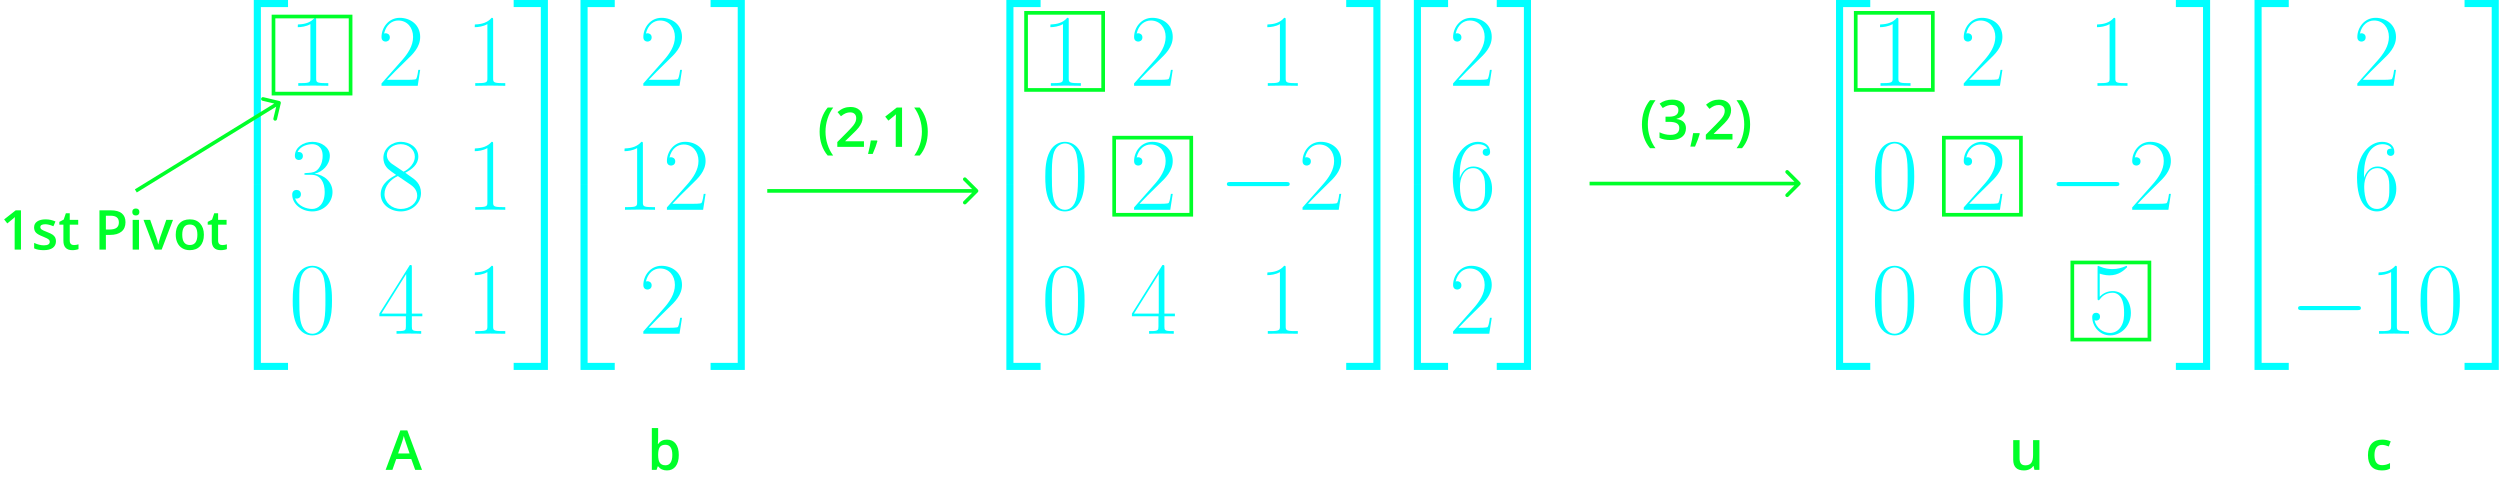 <svg width="681" height="132" viewBox="0 0 681 132" fill="none" xmlns="http://www.w3.org/2000/svg">
<g clip-path="url(#clip0)">
<path d="M614.131 50.389H616.064V1.933H623.458V0H614.131V50.389Z" fill="#00FFFF"/>
<path d="M614.131 100.778H623.458V98.846H616.064V50.389H614.131V100.778Z" fill="#00FFFF"/>
<path d="M652.668 19.029H652.164C651.884 21.018 651.66 21.354 651.548 21.522C651.408 21.746 649.391 21.746 648.999 21.746H643.621C644.63 20.654 646.59 18.665 648.971 16.368C650.68 14.744 652.668 12.839 652.668 10.066C652.668 6.761 650.035 4.856 647.094 4.856C644.013 4.856 642.137 7.573 642.137 10.094C642.137 11.187 642.949 11.327 643.285 11.327C643.565 11.327 644.405 11.159 644.405 10.178C644.405 9.31 643.677 9.058 643.285 9.058C643.117 9.058 642.949 9.086 642.837 9.142C643.369 6.761 644.994 5.585 646.702 5.585C649.139 5.585 650.736 7.517 650.736 10.066C650.736 12.503 649.307 14.604 647.711 16.424L642.137 22.726V23.371H651.996L652.668 19.029Z" fill="#00FFFF"/>
<path d="M643.957 47.481C643.957 40.786 647.094 39.274 648.915 39.274C649.503 39.274 650.932 39.386 651.492 40.478C651.044 40.478 650.203 40.478 650.203 41.459C650.203 42.215 650.82 42.467 651.212 42.467C651.464 42.467 652.22 42.355 652.22 41.403C652.22 39.638 650.82 38.63 648.887 38.63C645.554 38.63 642.053 42.103 642.053 48.293C642.053 55.911 645.218 57.592 647.459 57.592C650.175 57.592 652.752 55.155 652.752 51.402C652.752 47.901 650.484 45.352 647.627 45.352C645.918 45.352 644.658 46.472 643.957 48.433V47.481ZM647.459 56.92C644.013 56.92 644.013 51.766 644.013 50.73C644.013 48.713 644.966 45.8 647.571 45.8C648.047 45.8 649.419 45.8 650.344 47.733C650.848 48.825 650.848 49.974 650.848 51.374C650.848 52.886 650.848 54.007 650.259 55.127C649.643 56.276 648.747 56.92 647.459 56.92Z" fill="#00FFFF"/>
<path d="M642.131 84.475C642.607 84.475 643.111 84.475 643.111 83.915C643.111 83.355 642.607 83.355 642.131 83.355H626.978C626.502 83.355 625.998 83.355 625.998 83.915C625.998 84.475 626.502 84.475 626.978 84.475H642.131Z" fill="#00FFFF"/>
<path d="M652.908 73.019C652.908 72.431 652.88 72.403 652.488 72.403C651.396 73.719 649.743 74.14 648.175 74.196C648.091 74.196 647.951 74.196 647.923 74.252C647.895 74.308 647.895 74.364 647.895 74.952C648.763 74.952 650.219 74.784 651.34 74.112V88.873C651.34 89.853 651.284 90.189 648.875 90.189H648.035V90.917C649.379 90.889 650.779 90.861 652.124 90.861C653.468 90.861 654.869 90.889 656.213 90.917V90.189H655.373C652.964 90.189 652.908 89.881 652.908 88.873V73.019Z" fill="#00FFFF"/>
<path d="M670.067 81.926C670.067 80.218 670.039 77.305 668.863 75.064C667.827 73.103 666.174 72.403 664.717 72.403C663.373 72.403 661.664 73.019 660.6 75.036C659.48 77.137 659.368 79.742 659.368 81.926C659.368 83.523 659.396 85.96 660.264 88.088C661.468 90.973 663.625 91.365 664.717 91.365C666.006 91.365 667.967 90.833 669.115 88.172C669.955 86.24 670.067 83.971 670.067 81.926ZM664.717 90.917C662.925 90.917 661.861 89.377 661.468 87.248C661.16 85.596 661.16 83.187 661.16 81.618C661.16 79.462 661.16 77.669 661.524 75.96C662.057 73.579 663.625 72.851 664.717 72.851C665.866 72.851 667.35 73.608 667.883 75.904C668.247 77.501 668.275 79.377 668.275 81.618C668.275 83.439 668.275 85.68 667.939 87.332C667.35 90.385 665.698 90.917 664.717 90.917Z" fill="#00FFFF"/>
<path d="M678.74 50.389H680.672V0H671.345V1.933H678.74V50.389Z" fill="#00FFFF"/>
<path d="M678.74 98.846H671.345V100.778H680.672V50.389H678.74V98.846Z" fill="#00FFFF"/>
</g>
<g clip-path="url(#clip1)">
<path d="M385.131 50.389H387.064V1.933H394.458V0H385.131V50.389Z" fill="#00FFFF"/>
<path d="M385.131 100.778H394.458V98.846H387.064V50.389H385.131V100.778Z" fill="#00FFFF"/>
<path d="M406.353 19.029H405.849C405.569 21.018 405.344 21.354 405.232 21.522C405.092 21.746 403.076 21.746 402.684 21.746H397.306C398.314 20.654 400.275 18.665 402.656 16.368C404.364 14.744 406.353 12.839 406.353 10.066C406.353 6.761 403.72 4.856 400.779 4.856C397.698 4.856 395.821 7.573 395.821 10.094C395.821 11.187 396.634 11.327 396.97 11.327C397.25 11.327 398.09 11.159 398.09 10.178C398.09 9.31 397.362 9.058 396.97 9.058C396.802 9.058 396.634 9.086 396.522 9.142C397.054 6.761 398.678 5.585 400.387 5.585C402.824 5.585 404.42 7.517 404.42 10.066C404.42 12.503 402.992 14.604 401.395 16.424L395.821 22.726V23.371H405.681L406.353 19.029Z" fill="#00FFFF"/>
<path d="M397.642 47.481C397.642 40.786 400.779 39.274 402.6 39.274C403.188 39.274 404.616 39.386 405.176 40.478C404.728 40.478 403.888 40.478 403.888 41.459C403.888 42.215 404.504 42.467 404.896 42.467C405.148 42.467 405.905 42.355 405.905 41.403C405.905 39.638 404.504 38.63 402.572 38.63C399.238 38.63 395.737 42.103 395.737 48.293C395.737 55.911 398.902 57.592 401.143 57.592C403.86 57.592 406.437 55.155 406.437 51.402C406.437 47.901 404.168 45.352 401.311 45.352C399.603 45.352 398.342 46.472 397.642 48.433V47.481ZM401.143 56.92C397.698 56.92 397.698 51.766 397.698 50.73C397.698 48.713 398.65 45.8 401.255 45.8C401.731 45.8 403.104 45.8 404.028 47.733C404.532 48.825 404.532 49.974 404.532 51.374C404.532 52.886 404.532 54.007 403.944 55.127C403.328 56.276 402.432 56.92 401.143 56.92Z" fill="#00FFFF"/>
<path d="M406.353 86.576H405.849C405.569 88.564 405.344 88.901 405.232 89.069C405.092 89.293 403.076 89.293 402.684 89.293H397.306C398.314 88.2 400.275 86.212 402.656 83.915C404.364 82.29 406.353 80.386 406.353 77.613C406.353 74.308 403.72 72.403 400.779 72.403C397.698 72.403 395.821 75.12 395.821 77.641C395.821 78.733 396.634 78.873 396.97 78.873C397.25 78.873 398.09 78.705 398.09 77.725C398.09 76.857 397.362 76.605 396.97 76.605C396.802 76.605 396.634 76.632 396.522 76.689C397.054 74.308 398.678 73.131 400.387 73.131C402.824 73.131 404.42 75.064 404.42 77.613C404.42 80.05 402.992 82.15 401.395 83.971L395.821 90.273V90.917H405.681L406.353 86.576Z" fill="#00FFFF"/>
<path d="M415.109 50.389H417.041V0H407.714V1.933H415.109V50.389Z" fill="#00FFFF"/>
<path d="M415.109 98.846H407.714V100.778H417.041V50.389H415.109V98.846Z" fill="#00FFFF"/>
</g>
<g clip-path="url(#clip2)">
<path d="M158.131 50.389H160.064V1.933H167.458V0H158.131V50.389Z" fill="#00FFFF"/>
<path d="M158.131 100.778H167.458V98.846H160.064V50.389H158.131V100.778Z" fill="#00FFFF"/>
<path d="M185.776 19.029H185.271C184.991 21.018 184.767 21.354 184.655 21.522C184.515 21.746 182.499 21.746 182.106 21.746H176.729C177.737 20.654 179.698 18.665 182.078 16.368C183.787 14.744 185.776 12.839 185.776 10.066C185.776 6.761 183.143 4.856 180.202 4.856C177.121 4.856 175.244 7.573 175.244 10.094C175.244 11.187 176.056 11.327 176.393 11.327C176.673 11.327 177.513 11.159 177.513 10.178C177.513 9.31 176.785 9.058 176.393 9.058C176.224 9.058 176.056 9.086 175.944 9.142C176.477 6.761 178.101 5.585 179.81 5.585C182.246 5.585 183.843 7.517 183.843 10.066C183.843 12.503 182.415 14.604 180.818 16.424L175.244 22.726V23.371H185.103L185.776 19.029Z" fill="#00FFFF"/>
<path d="M175.123 39.246C175.123 38.658 175.095 38.63 174.703 38.63C173.611 39.946 171.958 40.366 170.389 40.422C170.305 40.422 170.165 40.422 170.137 40.478C170.109 40.534 170.109 40.59 170.109 41.179C170.978 41.179 172.434 41.011 173.555 40.338V55.099C173.555 56.08 173.499 56.416 171.09 56.416H170.249V57.144C171.594 57.116 172.994 57.088 174.339 57.088C175.683 57.088 177.084 57.116 178.428 57.144V56.416H177.588C175.179 56.416 175.123 56.108 175.123 55.099V39.246Z" fill="#00FFFF"/>
<path d="M192.199 52.803H191.694C191.414 54.791 191.19 55.127 191.078 55.295C190.938 55.519 188.921 55.519 188.529 55.519H183.151C184.16 54.427 186.12 52.438 188.501 50.142C190.21 48.517 192.199 46.612 192.199 43.84C192.199 40.534 189.566 38.63 186.625 38.63C183.544 38.63 181.667 41.347 181.667 43.867C181.667 44.96 182.479 45.1 182.815 45.1C183.095 45.1 183.936 44.932 183.936 43.952C183.936 43.083 183.208 42.831 182.815 42.831C182.647 42.831 182.479 42.859 182.367 42.915C182.899 40.534 184.524 39.358 186.233 39.358C188.669 39.358 190.266 41.291 190.266 43.84C190.266 46.276 188.837 48.377 187.241 50.198L181.667 56.5V57.144H191.526L192.199 52.803Z" fill="#00FFFF"/>
<path d="M185.776 86.576H185.271C184.991 88.564 184.767 88.901 184.655 89.069C184.515 89.293 182.499 89.293 182.106 89.293H176.729C177.737 88.2 179.698 86.212 182.078 83.915C183.787 82.29 185.776 80.386 185.776 77.613C185.776 74.308 183.143 72.403 180.202 72.403C177.121 72.403 175.244 75.12 175.244 77.641C175.244 78.733 176.056 78.873 176.393 78.873C176.673 78.873 177.513 78.705 177.513 77.725C177.513 76.857 176.785 76.605 176.393 76.605C176.224 76.605 176.056 76.632 175.944 76.689C176.477 74.308 178.101 73.131 179.81 73.131C182.246 73.131 183.843 75.064 183.843 77.613C183.843 80.05 182.415 82.15 180.818 83.971L175.244 90.273V90.917H185.103L185.776 86.576Z" fill="#00FFFF"/>
<path d="M200.955 50.389H202.887V0H193.56V1.933H200.955V50.389Z" fill="#00FFFF"/>
<path d="M200.955 98.846H193.56V100.778H202.887V50.389H200.955V98.846Z" fill="#00FFFF"/>
</g>
<g clip-path="url(#clip3)">
<path d="M500.131 50.389H502.064V1.933H509.458V0H500.131V50.389Z" fill="#00FFFF"/>
<path d="M500.131 100.778H509.458V98.846H502.064V50.389H500.131V100.778Z" fill="#00FFFF"/>
<path d="M517.123 5.473C517.123 4.884 517.095 4.856 516.703 4.856C515.611 6.173 513.958 6.593 512.389 6.649C512.305 6.649 512.165 6.649 512.137 6.705C512.109 6.761 512.109 6.817 512.109 7.405C512.978 7.405 514.434 7.237 515.555 6.565V21.326C515.555 22.306 515.499 22.642 513.09 22.642H512.249V23.371C513.594 23.343 514.994 23.315 516.339 23.315C517.683 23.315 519.084 23.343 520.428 23.371V22.642H519.588C517.179 22.642 517.123 22.334 517.123 21.326V5.473Z" fill="#00FFFF"/>
<path d="M545.456 19.029H544.952C544.672 21.018 544.448 21.354 544.335 21.522C544.195 21.746 542.179 21.746 541.787 21.746H536.409C537.417 20.654 539.378 18.665 541.759 16.368C543.467 14.744 545.456 12.839 545.456 10.066C545.456 6.761 542.823 4.856 539.882 4.856C536.801 4.856 534.924 7.573 534.924 10.094C534.924 11.187 535.737 11.327 536.073 11.327C536.353 11.327 537.193 11.159 537.193 10.178C537.193 9.31 536.465 9.058 536.073 9.058C535.905 9.058 535.737 9.086 535.625 9.142C536.157 6.761 537.781 5.585 539.49 5.585C541.927 5.585 543.523 7.517 543.523 10.066C543.523 12.503 542.095 14.604 540.498 16.424L534.924 22.726V23.371H544.784L545.456 19.029Z" fill="#00FFFF"/>
<path d="M576.223 5.473C576.223 4.884 576.195 4.856 575.803 4.856C574.71 6.173 573.058 6.593 571.489 6.649C571.405 6.649 571.265 6.649 571.237 6.705C571.209 6.761 571.209 6.817 571.209 7.405C572.077 7.405 573.534 7.237 574.654 6.565V21.326C574.654 22.306 574.598 22.642 572.189 22.642H571.349V23.371C572.693 23.343 574.094 23.315 575.438 23.315C576.783 23.315 578.183 23.343 579.528 23.371V22.642H578.687C576.279 22.642 576.223 22.334 576.223 21.326V5.473Z" fill="#00FFFF"/>
<path d="M521.437 48.153C521.437 46.444 521.409 43.531 520.232 41.291C519.196 39.33 517.544 38.63 516.087 38.63C514.743 38.63 513.034 39.246 511.97 41.263C510.849 43.363 510.737 45.968 510.737 48.153C510.737 49.749 510.765 52.186 511.634 54.315C512.838 57.2 514.995 57.592 516.087 57.592C517.376 57.592 519.336 57.06 520.485 54.399C521.325 52.466 521.437 50.198 521.437 48.153ZM516.087 57.144C514.294 57.144 513.23 55.603 512.838 53.475C512.53 51.822 512.53 49.413 512.53 47.845C512.53 45.688 512.53 43.895 512.894 42.187C513.426 39.806 514.995 39.078 516.087 39.078C517.235 39.078 518.72 39.834 519.252 42.131C519.616 43.727 519.644 45.604 519.644 47.845C519.644 49.666 519.644 51.906 519.308 53.559C518.72 56.612 517.067 57.144 516.087 57.144Z" fill="#00FFFF"/>
<path d="M545.456 52.803H544.952C544.672 54.791 544.448 55.127 544.335 55.295C544.195 55.519 542.179 55.519 541.787 55.519H536.409C537.417 54.427 539.378 52.438 541.759 50.142C543.467 48.517 545.456 46.612 545.456 43.84C545.456 40.534 542.823 38.63 539.882 38.63C536.801 38.63 534.924 41.347 534.924 43.867C534.924 44.96 535.737 45.1 536.073 45.1C536.353 45.1 537.193 44.932 537.193 43.952C537.193 43.083 536.465 42.831 536.073 42.831C535.905 42.831 535.737 42.859 535.625 42.915C536.157 40.534 537.781 39.358 539.49 39.358C541.927 39.358 543.523 41.291 543.523 43.84C543.523 46.276 542.095 48.377 540.498 50.198L534.924 56.5V57.144H544.784L545.456 52.803Z" fill="#00FFFF"/>
<path d="M576.337 50.702C576.814 50.702 577.318 50.702 577.318 50.142C577.318 49.581 576.814 49.581 576.337 49.581H561.184C560.708 49.581 560.204 49.581 560.204 50.142C560.204 50.702 560.708 50.702 561.184 50.702H576.337Z" fill="#00FFFF"/>
<path d="M591.345 52.803H590.84C590.56 54.791 590.336 55.127 590.224 55.295C590.084 55.519 588.067 55.519 587.675 55.519H582.297C583.306 54.427 585.266 52.438 587.647 50.142C589.356 48.517 591.345 46.612 591.345 43.84C591.345 40.534 588.712 38.63 585.771 38.63C582.69 38.63 580.813 41.347 580.813 43.867C580.813 44.96 581.625 45.1 581.961 45.1C582.241 45.1 583.082 44.932 583.082 43.952C583.082 43.083 582.354 42.831 581.961 42.831C581.793 42.831 581.625 42.859 581.513 42.915C582.045 40.534 583.67 39.358 585.379 39.358C587.815 39.358 589.412 41.291 589.412 43.84C589.412 46.276 587.983 48.377 586.387 50.198L580.813 56.5V57.144H590.672L591.345 52.803Z" fill="#00FFFF"/>
<path d="M521.437 81.926C521.437 80.218 521.409 77.305 520.232 75.064C519.196 73.103 517.544 72.403 516.087 72.403C514.743 72.403 513.034 73.019 511.97 75.036C510.849 77.137 510.737 79.742 510.737 81.926C510.737 83.523 510.765 85.96 511.634 88.088C512.838 90.973 514.995 91.365 516.087 91.365C517.376 91.365 519.336 90.833 520.485 88.172C521.325 86.24 521.437 83.971 521.437 81.926ZM516.087 90.917C514.294 90.917 513.23 89.377 512.838 87.248C512.53 85.596 512.53 83.187 512.53 81.618C512.53 79.462 512.53 77.669 512.894 75.96C513.426 73.579 514.995 72.851 516.087 72.851C517.235 72.851 518.72 73.608 519.252 75.904C519.616 77.501 519.644 79.377 519.644 81.618C519.644 83.439 519.644 85.68 519.308 87.332C518.72 90.385 517.067 90.917 516.087 90.917Z" fill="#00FFFF"/>
<path d="M545.54 81.926C545.54 80.218 545.512 77.305 544.336 75.064C543.299 73.103 541.647 72.403 540.19 72.403C538.846 72.403 537.137 73.019 536.073 75.036C534.952 77.137 534.84 79.742 534.84 81.926C534.84 83.523 534.868 85.96 535.737 88.088C536.941 90.973 539.098 91.365 540.19 91.365C541.479 91.365 543.439 90.833 544.588 88.172C545.428 86.24 545.54 83.971 545.54 81.926ZM540.19 90.917C538.398 90.917 537.333 89.377 536.941 87.248C536.633 85.596 536.633 83.187 536.633 81.618C536.633 79.462 536.633 77.669 536.997 75.96C537.529 73.579 539.098 72.851 540.19 72.851C541.339 72.851 542.823 73.608 543.355 75.904C543.719 77.501 543.747 79.377 543.747 81.618C543.747 83.439 543.747 85.68 543.411 87.332C542.823 90.385 541.17 90.917 540.19 90.917Z" fill="#00FFFF"/>
<path d="M571.965 74.532C572.245 74.644 573.394 75.008 574.57 75.008C577.175 75.008 578.603 73.608 579.416 72.795C579.416 72.571 579.416 72.431 579.248 72.431C579.22 72.431 579.164 72.431 578.939 72.543C577.959 72.963 576.811 73.299 575.41 73.299C574.57 73.299 573.31 73.187 571.937 72.571C571.629 72.431 571.573 72.431 571.545 72.431C571.405 72.431 571.377 72.459 571.377 73.019V81.142C571.377 81.646 571.377 81.786 571.657 81.786C571.797 81.786 571.853 81.73 571.993 81.534C572.889 80.274 574.122 79.742 575.522 79.742C576.503 79.742 578.603 80.358 578.603 85.147C578.603 86.044 578.603 87.668 577.763 88.957C577.063 90.105 575.97 90.693 574.766 90.693C572.917 90.693 571.041 89.405 570.537 87.248C570.649 87.276 570.873 87.332 570.985 87.332C571.349 87.332 572.049 87.136 572.049 86.268C572.049 85.511 571.517 85.203 570.985 85.203C570.341 85.203 569.92 85.596 569.92 86.38C569.92 88.817 571.853 91.365 574.822 91.365C577.707 91.365 580.452 88.873 580.452 85.259C580.452 81.898 578.267 79.293 575.55 79.293C574.122 79.293 572.917 79.826 571.965 80.834V74.532Z" fill="#00FFFF"/>
<path d="M600.101 50.389H602.034V0H592.707V1.933H600.101V50.389Z" fill="#00FFFF"/>
<path d="M600.101 98.846H592.707V100.778H602.034V50.389H600.101V98.846Z" fill="#00FFFF"/>
<rect x="505.5" y="3.5" width="21" height="21" stroke="#00FF29"/>
<rect x="529.5" y="37.5" width="21" height="21" stroke="#00FF29"/>
<rect x="564.5" y="71.5" width="21" height="21" stroke="#00FF29"/>
</g>
<g clip-path="url(#clip4)">
<path d="M274.131 50.389H276.064V1.933H283.458V0H274.131V50.389Z" fill="#00FFFF"/>
<path d="M274.131 100.778H283.458V98.846H276.064V50.389H274.131V100.778Z" fill="#00FFFF"/>
<path d="M291.123 5.473C291.123 4.884 291.095 4.856 290.703 4.856C289.611 6.173 287.958 6.593 286.389 6.649C286.305 6.649 286.165 6.649 286.137 6.705C286.109 6.761 286.109 6.817 286.109 7.405C286.978 7.405 288.434 7.237 289.555 6.565V21.326C289.555 22.306 289.499 22.642 287.09 22.642H286.249V23.371C287.594 23.343 288.994 23.315 290.339 23.315C291.683 23.315 293.084 23.343 294.428 23.371V22.642H293.588C291.179 22.642 291.123 22.334 291.123 21.326V5.473Z" fill="#00FFFF"/>
<path d="M319.456 19.029H318.952C318.672 21.018 318.448 21.354 318.335 21.522C318.195 21.746 316.179 21.746 315.787 21.746H310.409C311.417 20.654 313.378 18.665 315.759 16.368C317.467 14.744 319.456 12.839 319.456 10.066C319.456 6.761 316.823 4.856 313.882 4.856C310.801 4.856 308.924 7.573 308.924 10.094C308.924 11.187 309.737 11.327 310.073 11.327C310.353 11.327 311.193 11.159 311.193 10.178C311.193 9.31 310.465 9.058 310.073 9.058C309.905 9.058 309.737 9.086 309.625 9.142C310.157 6.761 311.781 5.585 313.49 5.585C315.927 5.585 317.523 7.517 317.523 10.066C317.523 12.503 316.095 14.604 314.498 16.424L308.924 22.726V23.371H318.784L319.456 19.029Z" fill="#00FFFF"/>
<path d="M350.223 5.473C350.223 4.884 350.195 4.856 349.803 4.856C348.71 6.173 347.058 6.593 345.489 6.649C345.405 6.649 345.265 6.649 345.237 6.705C345.209 6.761 345.209 6.817 345.209 7.405C346.077 7.405 347.534 7.237 348.654 6.565V21.326C348.654 22.306 348.598 22.642 346.189 22.642H345.349V23.371C346.693 23.343 348.094 23.315 349.438 23.315C350.783 23.315 352.183 23.343 353.528 23.371V22.642H352.687C350.279 22.642 350.223 22.334 350.223 21.326V5.473Z" fill="#00FFFF"/>
<path d="M295.437 48.153C295.437 46.444 295.409 43.531 294.232 41.291C293.196 39.33 291.544 38.63 290.087 38.63C288.743 38.63 287.034 39.246 285.97 41.263C284.849 43.363 284.737 45.968 284.737 48.153C284.737 49.749 284.765 52.186 285.634 54.315C286.838 57.2 288.995 57.592 290.087 57.592C291.376 57.592 293.336 57.06 294.485 54.399C295.325 52.466 295.437 50.198 295.437 48.153ZM290.087 57.144C288.294 57.144 287.23 55.603 286.838 53.475C286.53 51.822 286.53 49.413 286.53 47.845C286.53 45.688 286.53 43.895 286.894 42.187C287.426 39.806 288.995 39.078 290.087 39.078C291.235 39.078 292.72 39.834 293.252 42.131C293.616 43.727 293.644 45.604 293.644 47.845C293.644 49.666 293.644 51.906 293.308 53.559C292.72 56.612 291.067 57.144 290.087 57.144Z" fill="#00FFFF"/>
<path d="M319.456 52.803H318.952C318.672 54.791 318.448 55.127 318.335 55.295C318.195 55.519 316.179 55.519 315.787 55.519H310.409C311.417 54.427 313.378 52.438 315.759 50.142C317.467 48.517 319.456 46.612 319.456 43.84C319.456 40.534 316.823 38.63 313.882 38.63C310.801 38.63 308.924 41.347 308.924 43.867C308.924 44.96 309.737 45.1 310.073 45.1C310.353 45.1 311.193 44.932 311.193 43.952C311.193 43.083 310.465 42.831 310.073 42.831C309.905 42.831 309.737 42.859 309.625 42.915C310.157 40.534 311.781 39.358 313.49 39.358C315.927 39.358 317.523 41.291 317.523 43.84C317.523 46.276 316.095 48.377 314.498 50.198L308.924 56.5V57.144H318.784L319.456 52.803Z" fill="#00FFFF"/>
<path d="M350.337 50.702C350.814 50.702 351.318 50.702 351.318 50.142C351.318 49.581 350.814 49.581 350.337 49.581H335.184C334.708 49.581 334.204 49.581 334.204 50.142C334.204 50.702 334.708 50.702 335.184 50.702H350.337Z" fill="#00FFFF"/>
<path d="M365.345 52.803H364.84C364.56 54.791 364.336 55.127 364.224 55.295C364.084 55.519 362.067 55.519 361.675 55.519H356.297C357.306 54.427 359.266 52.438 361.647 50.142C363.356 48.517 365.345 46.612 365.345 43.84C365.345 40.534 362.712 38.63 359.771 38.63C356.69 38.63 354.813 41.347 354.813 43.867C354.813 44.96 355.625 45.1 355.961 45.1C356.241 45.1 357.082 44.932 357.082 43.952C357.082 43.083 356.354 42.831 355.961 42.831C355.793 42.831 355.625 42.859 355.513 42.915C356.045 40.534 357.67 39.358 359.379 39.358C361.815 39.358 363.412 41.291 363.412 43.84C363.412 46.276 361.983 48.377 360.387 50.198L354.813 56.5V57.144H364.672L365.345 52.803Z" fill="#00FFFF"/>
<path d="M295.437 81.926C295.437 80.218 295.409 77.305 294.232 75.064C293.196 73.103 291.544 72.403 290.087 72.403C288.743 72.403 287.034 73.019 285.97 75.036C284.849 77.137 284.737 79.742 284.737 81.926C284.737 83.523 284.765 85.96 285.634 88.088C286.838 90.973 288.995 91.365 290.087 91.365C291.376 91.365 293.336 90.833 294.485 88.172C295.325 86.24 295.437 83.971 295.437 81.926ZM290.087 90.917C288.294 90.917 287.23 89.377 286.838 87.248C286.53 85.596 286.53 83.187 286.53 81.618C286.53 79.462 286.53 77.669 286.894 75.96C287.426 73.579 288.995 72.851 290.087 72.851C291.235 72.851 292.72 73.608 293.252 75.904C293.616 77.501 293.644 79.377 293.644 81.618C293.644 83.439 293.644 85.68 293.308 87.332C292.72 90.385 291.067 90.917 290.087 90.917Z" fill="#00FFFF"/>
<path d="M317.187 72.795C317.187 72.207 317.159 72.179 316.655 72.179L308.336 85.427V86.156H315.563V88.901C315.563 89.909 315.507 90.189 313.546 90.189H313.014V90.917C313.91 90.861 315.423 90.861 316.375 90.861C317.327 90.861 318.84 90.861 319.736 90.917V90.189H319.204C317.243 90.189 317.187 89.909 317.187 88.901V86.156H320.044V85.427H317.187V72.795ZM315.647 74.644V85.427H308.897L315.647 74.644Z" fill="#00FFFF"/>
<path d="M350.223 73.019C350.223 72.431 350.195 72.403 349.803 72.403C348.71 73.719 347.058 74.14 345.489 74.196C345.405 74.196 345.265 74.196 345.237 74.252C345.209 74.308 345.209 74.364 345.209 74.952C346.077 74.952 347.534 74.784 348.654 74.112V88.873C348.654 89.853 348.598 90.189 346.189 90.189H345.349V90.917C346.693 90.889 348.094 90.861 349.438 90.861C350.783 90.861 352.183 90.889 353.528 90.917V90.189H352.687C350.279 90.189 350.223 89.881 350.223 88.873V73.019Z" fill="#00FFFF"/>
<path d="M374.101 50.389H376.034V0H366.707V1.933H374.101V50.389Z" fill="#00FFFF"/>
<path d="M374.101 98.846H366.707V100.778H376.034V50.389H374.101V98.846Z" fill="#00FFFF"/>
<rect x="279.5" y="3.5" width="21" height="21" stroke="#00FF29"/>
<rect x="303.5" y="37.5" width="21" height="21" stroke="#00FF29"/>
</g>
<g clip-path="url(#clip5)">
<path d="M69.131 50.389H71.064V1.933H78.458V0H69.131V50.389Z" fill="#00FFFF"/>
<path d="M69.131 100.778H78.458V98.846H71.064V50.389H69.131V100.778Z" fill="#00FFFF"/>
<path d="M86.123 5.473C86.123 4.884 86.095 4.856 85.703 4.856C84.611 6.173 82.958 6.593 81.389 6.649C81.305 6.649 81.165 6.649 81.137 6.705C81.109 6.761 81.109 6.817 81.109 7.405C81.978 7.405 83.434 7.237 84.555 6.565V21.326C84.555 22.306 84.499 22.642 82.09 22.642H81.249V23.371C82.594 23.343 83.994 23.315 85.339 23.315C86.683 23.315 88.084 23.343 89.428 23.371V22.642H88.588C86.179 22.642 86.123 22.334 86.123 21.326V5.473Z" fill="#00FFFF"/>
<path d="M114.456 19.029H113.952C113.672 21.018 113.448 21.354 113.335 21.522C113.195 21.746 111.179 21.746 110.787 21.746H105.409C106.417 20.654 108.378 18.665 110.759 16.368C112.467 14.744 114.456 12.839 114.456 10.066C114.456 6.761 111.823 4.856 108.882 4.856C105.801 4.856 103.924 7.573 103.924 10.094C103.924 11.187 104.737 11.327 105.073 11.327C105.353 11.327 106.193 11.159 106.193 10.178C106.193 9.31 105.465 9.058 105.073 9.058C104.905 9.058 104.737 9.086 104.625 9.142C105.157 6.761 106.781 5.585 108.49 5.585C110.927 5.585 112.523 7.517 112.523 10.066C112.523 12.503 111.095 14.604 109.498 16.424L103.924 22.726V23.371H113.784L114.456 19.029Z" fill="#00FFFF"/>
<path d="M134.33 5.473C134.33 4.884 134.302 4.856 133.91 4.856C132.818 6.173 131.165 6.593 129.596 6.649C129.512 6.649 129.372 6.649 129.344 6.705C129.316 6.761 129.316 6.817 129.316 7.405C130.185 7.405 131.641 7.237 132.762 6.565V21.326C132.762 22.306 132.706 22.642 130.297 22.642H129.456V23.371C130.801 23.343 132.201 23.315 133.546 23.315C134.89 23.315 136.291 23.343 137.635 23.371V22.642H136.795C134.386 22.642 134.33 22.334 134.33 21.326V5.473Z" fill="#00FFFF"/>
<path d="M84.863 47.621C87.356 47.621 88.448 49.778 88.448 52.27C88.448 55.631 86.656 56.92 85.031 56.92C83.546 56.92 81.138 56.192 80.381 54.035C80.522 54.091 80.662 54.091 80.802 54.091C81.474 54.091 81.978 53.643 81.978 52.914C81.978 52.102 81.362 51.738 80.802 51.738C80.325 51.738 79.597 51.962 79.597 52.999C79.597 55.575 82.118 57.592 85.087 57.592C88.196 57.592 90.577 55.155 90.577 52.298C90.577 49.581 88.336 47.621 85.675 47.313C87.804 46.864 89.849 44.96 89.849 42.411C89.849 40.226 87.636 38.63 85.115 38.63C82.566 38.63 80.325 40.198 80.325 42.439C80.325 43.419 81.054 43.587 81.418 43.587C82.006 43.587 82.51 43.223 82.51 42.495C82.51 41.767 82.006 41.403 81.418 41.403C81.306 41.403 81.166 41.403 81.054 41.459C81.866 39.61 84.079 39.274 85.059 39.274C86.039 39.274 87.888 39.75 87.888 42.439C87.888 43.223 87.776 44.624 86.824 45.856C85.983 46.949 85.031 47.005 84.107 47.089C83.967 47.089 83.322 47.145 83.21 47.145C83.014 47.173 82.902 47.201 82.902 47.397C82.902 47.593 82.93 47.621 83.49 47.621H84.863Z" fill="#00FFFF"/>
<path d="M110.395 47.061C112.16 46.164 113.952 44.82 113.952 42.663C113.952 40.114 111.487 38.63 109.219 38.63C106.67 38.63 104.429 40.478 104.429 43.027C104.429 43.727 104.597 44.932 105.689 45.996C105.969 46.276 107.146 47.117 107.902 47.649C106.642 48.293 103.701 49.834 103.701 52.914C103.701 55.8 106.446 57.592 109.163 57.592C112.16 57.592 114.68 55.435 114.68 52.578C114.68 50.03 112.972 48.853 111.851 48.097L110.395 47.061ZM106.726 44.596C106.502 44.456 105.381 43.587 105.381 42.271C105.381 40.562 107.146 39.274 109.163 39.274C111.375 39.274 113 40.843 113 42.663C113 45.268 110.087 46.752 109.947 46.752C109.919 46.752 109.891 46.752 109.667 46.584L106.726 44.596ZM111.879 50.338C112.3 50.646 113.644 51.57 113.644 53.279C113.644 55.351 111.571 56.92 109.219 56.92C106.67 56.92 104.737 55.099 104.737 52.886C104.737 50.674 106.446 48.825 108.378 47.957L111.879 50.338Z" fill="#00FFFF"/>
<path d="M134.33 39.246C134.33 38.658 134.302 38.63 133.91 38.63C132.818 39.946 131.165 40.366 129.596 40.422C129.512 40.422 129.372 40.422 129.344 40.478C129.316 40.534 129.316 40.59 129.316 41.179C130.185 41.179 131.641 41.011 132.762 40.338V55.099C132.762 56.08 132.706 56.416 130.297 56.416H129.456V57.144C130.801 57.116 132.201 57.088 133.546 57.088C134.89 57.088 136.291 57.116 137.635 57.144V56.416H136.795C134.386 56.416 134.33 56.108 134.33 55.099V39.246Z" fill="#00FFFF"/>
<path d="M90.437 81.926C90.437 80.218 90.409 77.305 89.233 75.064C88.196 73.103 86.544 72.403 85.087 72.403C83.743 72.403 82.034 73.019 80.97 75.036C79.849 77.137 79.737 79.742 79.737 81.926C79.737 83.523 79.765 85.96 80.634 88.088C81.838 90.973 83.995 91.365 85.087 91.365C86.376 91.365 88.336 90.833 89.485 88.172C90.325 86.24 90.437 83.971 90.437 81.926ZM85.087 90.917C83.294 90.917 82.23 89.377 81.838 87.248C81.53 85.596 81.53 83.187 81.53 81.618C81.53 79.462 81.53 77.669 81.894 75.96C82.426 73.579 83.995 72.851 85.087 72.851C86.236 72.851 87.72 73.608 88.252 75.904C88.616 77.501 88.644 79.377 88.644 81.618C88.644 83.439 88.644 85.68 88.308 87.332C87.72 90.385 86.067 90.917 85.087 90.917Z" fill="#00FFFF"/>
<path d="M112.187 72.795C112.187 72.207 112.159 72.179 111.655 72.179L103.336 85.427V86.156H110.563V88.901C110.563 89.909 110.507 90.189 108.546 90.189H108.014V90.917C108.91 90.861 110.423 90.861 111.375 90.861C112.327 90.861 113.84 90.861 114.736 90.917V90.189H114.204C112.243 90.189 112.187 89.909 112.187 88.901V86.156H115.044V85.427H112.187V72.795ZM110.647 74.644V85.427H103.897L110.647 74.644Z" fill="#00FFFF"/>
<path d="M134.33 73.019C134.33 72.431 134.302 72.403 133.91 72.403C132.818 73.719 131.165 74.14 129.596 74.196C129.512 74.196 129.372 74.196 129.344 74.252C129.316 74.308 129.316 74.364 129.316 74.952C130.185 74.952 131.641 74.784 132.762 74.112V88.873C132.762 89.853 132.706 90.189 130.297 90.189H129.456V90.917C130.801 90.889 132.201 90.861 133.546 90.861C134.89 90.861 136.291 90.889 137.635 90.917V90.189H136.795C134.386 90.189 134.33 89.881 134.33 88.873V73.019Z" fill="#00FFFF"/>
<path d="M147.316 50.389H149.249V0H139.921V1.933H147.316V50.389Z" fill="#00FFFF"/>
<path d="M147.316 98.846H139.921V100.778H149.249V50.389H147.316V98.846Z" fill="#00FFFF"/>
<rect x="74.5" y="4.5" width="21" height="21" stroke="#00FF29"/>
</g>
<path d="M76.486 28.116C76.55 27.847 76.384 27.578 76.116 27.514L71.738 26.471C71.469 26.407 71.2 26.573 71.136 26.842C71.072 27.11 71.238 27.38 71.507 27.444L75.398 28.371L74.471 32.262C74.407 32.531 74.573 32.8 74.842 32.864C75.111 32.928 75.38 32.762 75.444 32.493L76.486 28.116ZM37.262 52.426L76.262 28.426L75.738 27.574L36.738 51.574L37.262 52.426Z" fill="#00FF29"/>
<path d="M266.354 52.354C266.549 52.158 266.549 51.842 266.354 51.646L263.172 48.465C262.976 48.269 262.66 48.269 262.464 48.465C262.269 48.66 262.269 48.976 262.464 49.172L265.293 52L262.464 54.828C262.269 55.024 262.269 55.34 262.464 55.535C262.66 55.731 262.976 55.731 263.172 55.535L266.354 52.354ZM209 52.5H266V51.5H209V52.5Z" fill="#00FF29"/>
<path d="M5.713 68H3.992V61.086C3.992 60.261 4.011 59.606 4.05 59.123C3.938 59.24 3.799 59.37 3.633 59.511C3.472 59.653 2.925 60.102 1.992 60.859L1.128 59.768L4.277 57.292H5.713V68ZM15.242 65.693C15.242 66.484 14.954 67.092 14.377 67.517C13.801 67.936 12.976 68.147 11.902 68.147C10.823 68.147 9.956 67.983 9.302 67.656V66.169C10.254 66.608 11.14 66.828 11.96 66.828C13.02 66.828 13.55 66.508 13.55 65.869C13.55 65.664 13.491 65.493 13.374 65.356C13.257 65.219 13.064 65.078 12.795 64.931C12.527 64.785 12.153 64.619 11.675 64.433C10.742 64.072 10.11 63.71 9.778 63.349C9.451 62.988 9.287 62.519 9.287 61.943C9.287 61.249 9.565 60.712 10.122 60.331C10.684 59.946 11.445 59.753 12.407 59.753C13.359 59.753 14.26 59.946 15.11 60.331L14.553 61.628C13.679 61.267 12.944 61.086 12.349 61.086C11.44 61.086 10.986 61.345 10.986 61.862C10.986 62.116 11.104 62.331 11.338 62.507C11.577 62.683 12.095 62.924 12.891 63.232C13.56 63.491 14.045 63.727 14.348 63.942C14.651 64.157 14.876 64.406 15.022 64.689C15.168 64.968 15.242 65.302 15.242 65.693ZM20.127 66.755C20.547 66.755 20.967 66.689 21.387 66.557V67.853C21.196 67.936 20.95 68.005 20.647 68.059C20.349 68.117 20.039 68.147 19.717 68.147C18.086 68.147 17.27 67.287 17.27 65.568V61.203H16.165V60.441L17.351 59.812L17.937 58.098H18.999V59.899H21.306V61.203H18.999V65.539C18.999 65.954 19.102 66.262 19.307 66.462C19.517 66.657 19.79 66.755 20.127 66.755ZM34.182 60.529C34.182 61.648 33.816 62.504 33.084 63.1C32.351 63.696 31.309 63.994 29.956 63.994H28.843V68H27.092V57.292H30.176C31.514 57.292 32.515 57.565 33.179 58.112C33.848 58.659 34.182 59.465 34.182 60.529ZM28.843 62.522H29.773C30.671 62.522 31.331 62.365 31.75 62.053C32.17 61.74 32.38 61.252 32.38 60.588C32.38 59.973 32.192 59.514 31.816 59.211C31.44 58.908 30.855 58.757 30.059 58.757H28.843V62.522ZM37.859 68H36.138V59.899H37.859V68ZM36.035 57.753C36.035 57.446 36.118 57.209 36.284 57.043C36.455 56.877 36.697 56.794 37.009 56.794C37.312 56.794 37.546 56.877 37.712 57.043C37.883 57.209 37.969 57.446 37.969 57.753C37.969 58.046 37.883 58.278 37.712 58.449C37.546 58.615 37.312 58.698 37.009 58.698C36.697 58.698 36.455 58.615 36.284 58.449C36.118 58.278 36.035 58.046 36.035 57.753ZM42.173 68L39.097 59.899H40.913L42.561 64.609C42.844 65.4 43.015 66.04 43.074 66.528H43.132C43.176 66.176 43.347 65.537 43.645 64.609L45.293 59.899H47.124L44.033 68H42.173ZM55.54 63.935C55.54 65.258 55.2 66.291 54.522 67.033C53.843 67.775 52.898 68.147 51.687 68.147C50.93 68.147 50.261 67.976 49.68 67.634C49.099 67.292 48.652 66.801 48.34 66.162C48.027 65.522 47.871 64.78 47.871 63.935C47.871 62.622 48.208 61.596 48.882 60.859C49.556 60.122 50.505 59.753 51.731 59.753C52.903 59.753 53.831 60.131 54.514 60.888C55.198 61.64 55.54 62.656 55.54 63.935ZM49.644 63.935C49.644 65.805 50.334 66.74 51.716 66.74C53.084 66.74 53.767 65.805 53.767 63.935C53.767 62.084 53.079 61.159 51.702 61.159C50.979 61.159 50.454 61.398 50.127 61.877C49.805 62.355 49.644 63.041 49.644 63.935ZM60.542 66.755C60.962 66.755 61.382 66.689 61.802 66.557V67.853C61.611 67.936 61.365 68.005 61.062 68.059C60.764 68.117 60.454 68.147 60.132 68.147C58.501 68.147 57.685 67.287 57.685 65.568V61.203H56.58V60.441L57.766 59.812L58.352 58.098H59.414V59.899H61.721V61.203H59.414V65.539C59.414 65.954 59.517 66.262 59.722 66.462C59.932 66.657 60.205 66.755 60.542 66.755Z" fill="#00FF29"/>
<path d="M113.098 128L112.029 125.026H107.935L106.887 128H105.042L109.048 117.248H110.952L114.958 128H113.098ZM111.567 123.518L110.564 120.603C110.491 120.407 110.388 120.1 110.256 119.68C110.129 119.26 110.042 118.952 109.993 118.757C109.861 119.357 109.668 120.014 109.414 120.727L108.447 123.518H111.567Z" fill="#00FF29"/>
<path d="M181.696 119.753C182.707 119.753 183.493 120.119 184.054 120.852C184.621 121.584 184.904 122.612 184.904 123.935C184.904 125.263 184.618 126.298 184.047 127.041C183.476 127.778 182.682 128.146 181.667 128.146C180.641 128.146 179.845 127.778 179.279 127.041H179.162L178.847 128H177.558V116.604H179.279V119.313C179.279 119.514 179.269 119.812 179.25 120.207C179.23 120.603 179.215 120.854 179.206 120.961H179.279C179.826 120.156 180.631 119.753 181.696 119.753ZM181.249 121.159C180.556 121.159 180.055 121.364 179.748 121.774C179.445 122.18 179.289 122.861 179.279 123.818V123.935C179.279 124.921 179.435 125.637 179.748 126.081C180.06 126.521 180.57 126.74 181.278 126.74C181.889 126.74 182.35 126.499 182.663 126.015C182.98 125.532 183.139 124.833 183.139 123.92C183.139 122.08 182.509 121.159 181.249 121.159Z" fill="#00FF29"/>
<path d="M648.784 128.146C647.558 128.146 646.625 127.79 645.986 127.077C645.351 126.359 645.034 125.332 645.034 123.994C645.034 122.631 645.366 121.584 646.03 120.852C646.699 120.119 647.663 119.753 648.923 119.753C649.777 119.753 650.546 119.912 651.23 120.229L650.71 121.613C649.982 121.33 649.382 121.188 648.908 121.188C647.507 121.188 646.806 122.119 646.806 123.979C646.806 124.887 646.979 125.571 647.326 126.03C647.678 126.484 648.19 126.711 648.864 126.711C649.631 126.711 650.356 126.521 651.04 126.14V127.641C650.732 127.822 650.402 127.951 650.051 128.029C649.704 128.107 649.282 128.146 648.784 128.146Z" fill="#00FF29"/>
<path d="M554.183 128L553.941 126.938H553.853C553.614 127.314 553.272 127.609 552.828 127.824C552.388 128.039 551.885 128.146 551.319 128.146C550.337 128.146 549.605 127.902 549.122 127.414C548.638 126.926 548.396 126.186 548.396 125.195V119.899H550.132V124.895C550.132 125.515 550.259 125.981 550.513 126.293C550.767 126.601 551.165 126.755 551.707 126.755C552.43 126.755 552.959 126.54 553.296 126.11C553.638 125.676 553.809 124.951 553.809 123.935V119.899H555.538V128H554.183Z" fill="#00FF29"/>
<path d="M223.264 35.891C223.264 34.597 223.452 33.386 223.828 32.258C224.208 31.13 224.755 30.142 225.468 29.292H226.97C226.291 30.21 225.771 31.24 225.41 32.383C225.048 33.52 224.868 34.685 224.868 35.877C224.868 37.068 225.048 38.223 225.41 39.341C225.771 40.459 226.286 41.47 226.955 42.373H225.468C224.75 41.543 224.204 40.574 223.828 39.465C223.452 38.357 223.264 37.166 223.264 35.891ZM235.341 40H228.083V38.696L230.844 35.92C231.66 35.085 232.199 34.495 232.463 34.148C232.731 33.796 232.927 33.467 233.049 33.159C233.171 32.852 233.232 32.522 233.232 32.17C233.232 31.687 233.085 31.306 232.792 31.028C232.504 30.75 232.104 30.61 231.591 30.61C231.181 30.61 230.783 30.686 230.397 30.837C230.017 30.989 229.575 31.262 229.072 31.658L228.142 30.523C228.737 30.02 229.316 29.663 229.877 29.453C230.439 29.243 231.037 29.138 231.672 29.138C232.668 29.138 233.466 29.399 234.067 29.922C234.667 30.439 234.968 31.138 234.968 32.017C234.968 32.5 234.88 32.959 234.704 33.394C234.533 33.828 234.267 34.277 233.906 34.741C233.549 35.2 232.954 35.823 232.119 36.609L230.258 38.411V38.484H235.341V40ZM239.011 38.425C238.776 39.334 238.347 40.503 237.722 41.934H236.455C236.792 40.615 237.043 39.39 237.209 38.257H238.901L239.011 38.425ZM245.72 40H243.999V33.086C243.999 32.261 244.018 31.606 244.057 31.123C243.945 31.24 243.806 31.37 243.64 31.511C243.479 31.653 242.932 32.102 241.999 32.859L241.135 31.768L244.284 29.292H245.72V40ZM252.729 35.891C252.729 37.175 252.539 38.372 252.158 39.48C251.782 40.588 251.237 41.553 250.524 42.373H249.038C249.711 41.46 250.227 40.447 250.583 39.334C250.944 38.22 251.125 37.068 251.125 35.877C251.125 34.68 250.944 33.516 250.583 32.383C250.222 31.245 249.702 30.215 249.023 29.292H250.524C251.242 30.146 251.789 31.14 252.165 32.273C252.541 33.401 252.729 34.607 252.729 35.891Z" fill="#00FF29"/>
<path d="M490.354 50.354C490.549 50.158 490.549 49.842 490.354 49.646L487.172 46.465C486.976 46.269 486.66 46.269 486.464 46.465C486.269 46.66 486.269 46.976 486.464 47.172L489.293 50L486.464 52.828C486.269 53.024 486.269 53.34 486.464 53.535C486.66 53.731 486.976 53.731 487.172 53.535L490.354 50.354ZM433 50.5H490V49.5H433V50.5Z" fill="#00FF29"/>
<path d="M447.264 33.891C447.264 32.597 447.452 31.386 447.828 30.258C448.208 29.13 448.755 28.142 449.468 27.292H450.97C450.291 28.21 449.771 29.24 449.41 30.383C449.048 31.52 448.868 32.685 448.868 33.877C448.868 35.068 449.048 36.223 449.41 37.341C449.771 38.459 450.286 39.47 450.955 40.373H449.468C448.75 39.543 448.204 38.574 447.828 37.465C447.452 36.357 447.264 35.166 447.264 33.891ZM458.938 29.753C458.938 30.432 458.741 30.998 458.345 31.452C457.95 31.901 457.393 32.204 456.675 32.36V32.419C457.535 32.526 458.179 32.795 458.609 33.225C459.039 33.649 459.253 34.216 459.253 34.924C459.253 35.954 458.89 36.75 458.162 37.312C457.435 37.868 456.399 38.147 455.057 38.147C453.87 38.147 452.869 37.954 452.054 37.568V36.037C452.508 36.262 452.989 36.435 453.497 36.557C454.004 36.679 454.493 36.74 454.961 36.74C455.792 36.74 456.412 36.586 456.822 36.279C457.232 35.971 457.437 35.495 457.437 34.851C457.437 34.279 457.21 33.859 456.756 33.591C456.302 33.322 455.589 33.188 454.617 33.188H453.687V31.789H454.632C456.341 31.789 457.195 31.198 457.195 30.017C457.195 29.558 457.046 29.204 456.749 28.955C456.451 28.706 456.011 28.581 455.43 28.581C455.025 28.581 454.634 28.64 454.258 28.757C453.882 28.869 453.438 29.091 452.925 29.423L452.083 28.222C453.064 27.5 454.205 27.138 455.503 27.138C456.583 27.138 457.425 27.37 458.03 27.834C458.636 28.298 458.938 28.938 458.938 29.753ZM463.011 36.425C462.776 37.334 462.347 38.503 461.722 39.934H460.455C460.792 38.615 461.043 37.39 461.209 36.257H462.901L463.011 36.425ZM471.924 38H464.666V36.696L467.427 33.92C468.243 33.085 468.782 32.495 469.046 32.148C469.314 31.796 469.51 31.467 469.632 31.159C469.754 30.852 469.815 30.522 469.815 30.17C469.815 29.687 469.668 29.306 469.375 29.028C469.087 28.75 468.687 28.61 468.174 28.61C467.764 28.61 467.366 28.686 466.98 28.837C466.6 28.989 466.158 29.262 465.655 29.658L464.725 28.523C465.32 28.02 465.899 27.663 466.46 27.453C467.022 27.243 467.62 27.138 468.255 27.138C469.251 27.138 470.049 27.399 470.65 27.922C471.25 28.439 471.551 29.138 471.551 30.017C471.551 30.5 471.463 30.959 471.287 31.394C471.116 31.828 470.85 32.277 470.489 32.741C470.132 33.2 469.537 33.823 468.702 34.609L466.841 36.411V36.484H471.924V38ZM476.729 33.891C476.729 35.175 476.539 36.372 476.158 37.48C475.782 38.588 475.237 39.553 474.524 40.373H473.038C473.711 39.46 474.227 38.447 474.583 37.334C474.944 36.22 475.125 35.068 475.125 33.877C475.125 32.68 474.944 31.516 474.583 30.383C474.222 29.245 473.702 28.215 473.023 27.292H474.524C475.242 28.146 475.789 29.14 476.165 30.273C476.541 31.401 476.729 32.607 476.729 33.891Z" fill="#00FF29"/>
<defs>
<clipPath id="clip0">
<rect width="75.672" height="100.778" fill="white" transform="translate(605)"/>
</clipPath>
<clipPath id="clip1">
<rect width="41.042" height="100.778" fill="white" transform="translate(376)"/>
</clipPath>
<clipPath id="clip2">
<rect width="53.887" height="100.778" fill="white" transform="translate(149)"/>
</clipPath>
<clipPath id="clip3">
<rect width="111.034" height="100.778" fill="white" transform="translate(491)"/>
</clipPath>
<clipPath id="clip4">
<rect width="111.034" height="100.778" fill="white" transform="translate(265)"/>
</clipPath>
<clipPath id="clip5">
<rect width="89.249" height="100.778" fill="white" transform="translate(60)"/>
</clipPath>
</defs>
</svg>
